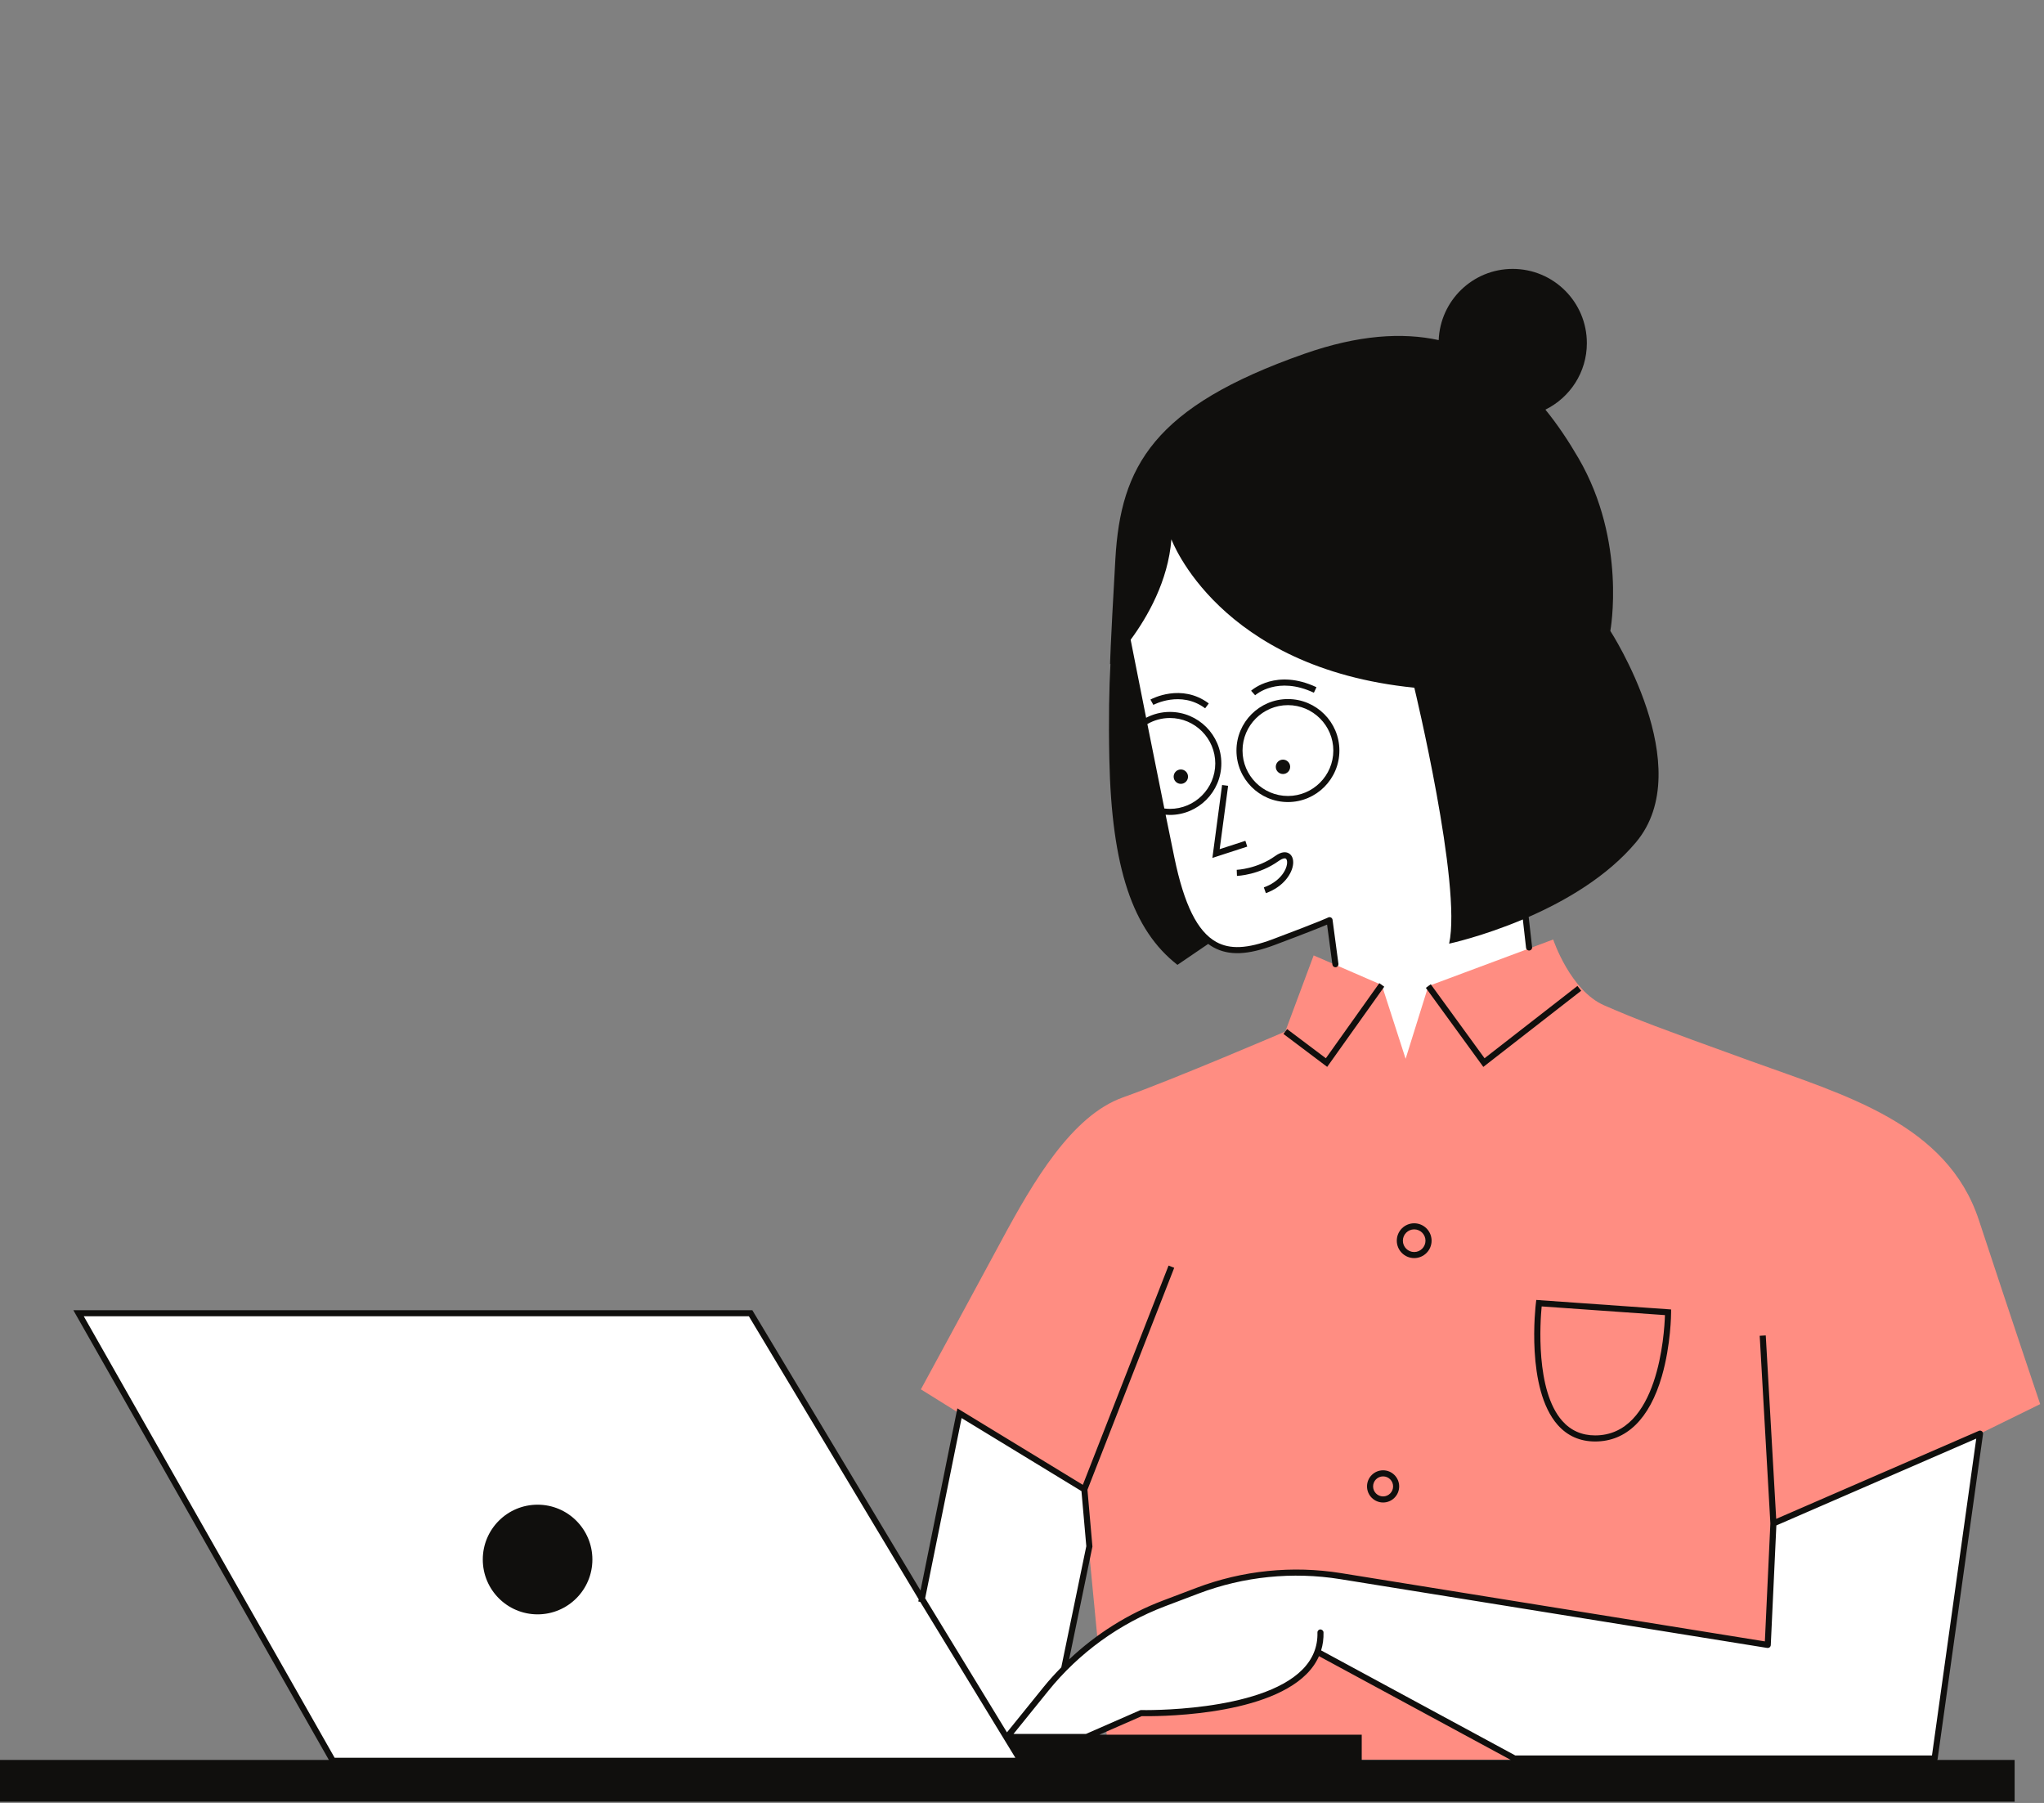<svg width="466" height="411" viewBox="0 0 466 411" fill="none" xmlns="http://www.w3.org/2000/svg">
<rect x="0" y="0" width="466" height="411" fill="#808080" stroke="none"/>
<path d="M352.982 247.922L307.951 247.75L303.117 209.768C303.117 209.768 301.393 210.633 290.352 214.771C279.308 218.919 271.545 217.364 267.057 195.61C262.57 173.859 256.534 143.126 256.534 143.126L259.122 122.069L272.579 104.975L339.007 100.316L344.525 180.072L352.982 247.922Z" fill="white"/>
<path d="M246.956 339.763L209.946 316.716C209.946 316.716 221.075 296.257 228.323 282.79C235.568 269.326 244.368 254.306 256.015 250.164C267.661 246.02 293.022 235.145 293.022 235.145L299.494 217.793L315.021 224.53L320.459 241.36L325.634 224.787L354.101 214.169C354.101 214.169 357.981 225.822 365.751 229.191C373.514 232.555 377.655 234.108 399.132 241.878C420.615 249.646 443.906 256.122 451.153 278.13C458.399 300.142 465.128 320.083 465.128 320.083L451.414 326.816L418.806 401.136H252.858L246.956 339.763Z" fill="#FF8D82"/>
<path d="M451.415 326.816L441.063 400.875H345.304L300.789 376.794L300.939 374.098C298.697 391.475 260.156 390.518 260.156 390.518L247.734 395.958H229.614L229.827 395.697H229.283L232.725 401.393H75.886L17.915 299.369H171.127L210.301 364.257L218.746 322.156L247.218 339.504L248.357 352.51L242.857 380.159C249.228 373.751 256.888 368.732 265.382 365.51L272.996 362.622C283.404 358.673 294.668 357.529 305.657 359.294L403.016 374.98L404.309 347.271L426.13 337.797L451.415 326.816Z" fill="white"/>
<path d="M266.714 163.675C272.419 163.675 277.062 168.322 277.062 174.032C277.062 179.741 272.419 184.388 266.714 184.388C266.286 184.388 265.869 184.354 265.452 184.302C264.137 177.808 262.793 171.116 261.582 165.051C263.099 164.178 264.844 163.675 266.714 163.675ZM252.911 172.994C253.429 197.856 258.257 212.011 268.438 219.95L275.446 215.179C275.833 215.461 276.229 215.726 276.634 215.95C280.145 217.887 284.45 217.727 290.595 215.42C297.986 212.648 301.214 211.34 302.552 210.773L303.769 219.899C303.818 220.246 304.112 220.499 304.455 220.499C304.484 220.499 304.517 220.499 304.546 220.495C304.926 220.443 305.191 220.092 305.142 219.712L303.802 209.675C303.773 209.454 303.639 209.262 303.442 209.156C303.243 209.053 303.009 209.049 302.809 209.147C302.737 209.184 300.894 210.078 290.106 214.126C284.376 216.273 280.428 216.46 277.304 214.738C272.995 212.357 269.957 206.236 267.735 195.471C267.098 192.372 266.424 189.085 265.742 185.724C266.062 185.751 266.387 185.773 266.714 185.773C273.182 185.773 278.447 180.505 278.447 174.032C278.447 167.558 273.182 162.29 266.714 162.29C264.759 162.29 262.92 162.777 261.299 163.623C259.763 155.915 258.469 149.378 257.77 145.84C261.549 140.705 266.338 132.471 267.057 122.928C267.057 122.928 277.756 152.278 322.444 156.768C322.444 156.768 333.312 201.825 330.379 215.118C330.379 215.118 337.918 213.505 347.183 209.597L347.918 216.073C347.962 216.453 348.305 216.718 348.685 216.683C349.065 216.638 349.339 216.295 349.295 215.915L348.514 209.024C356.891 205.353 366.417 199.84 372.996 191.984C387.314 174.893 367.128 143.82 367.128 143.82C367.128 143.82 370.926 123.447 359.88 104.46C357.64 100.605 355.151 96.841 352.329 93.382C357.923 90.626 361.779 84.88 361.779 78.219C361.779 68.875 354.211 61.3 344.871 61.3C335.766 61.3 328.361 68.508 327.998 77.529C319.664 75.723 309.655 76.352 297.423 80.633C262.916 92.72 255.499 106.356 254.288 127.419C253.082 148.48 253.082 151.416 253.082 151.416C253.082 151.416 253.135 151.366 253.164 151.335C252.882 156.655 252.716 163.78 252.911 172.994ZM262.279 159.473C262.565 159.317 269.347 155.687 275.58 160.355L274.754 161.466C269.221 157.324 263.01 160.653 262.949 160.686L262.279 159.473ZM286.152 158.493L285.229 157.46C285.459 157.252 291.023 152.371 300.135 156.659L299.543 157.912C291.298 154.033 286.361 158.31 286.152 158.493ZM293.433 196.806C293.479 196.276 293.361 195.851 293.137 195.725C292.903 195.594 292.359 195.666 291.53 196.259C287.097 199.456 282.212 199.664 282.007 199.67L281.955 198.285C282.004 198.285 286.639 198.076 290.721 195.136C292.248 194.037 293.25 194.197 293.822 194.519C294.549 194.936 294.911 195.81 294.814 196.925C294.619 199.138 292.593 202.176 288.598 203.602L288.133 202.294C291.551 201.073 293.275 198.595 293.433 196.806ZM279.993 179.131L278.067 193.576L283.926 191.672L284.352 192.991L276.404 195.573L278.618 178.948L279.993 179.131ZM267.575 177.048C267.575 176.142 268.307 175.408 269.213 175.408C270.117 175.408 270.851 176.142 270.851 177.048C270.851 177.952 270.117 178.687 269.213 178.687C268.307 178.687 267.575 177.952 267.575 177.048ZM294.136 174.804C294.136 175.71 293.401 176.444 292.498 176.444C291.592 176.444 290.858 175.71 290.858 174.804C290.858 173.9 291.592 173.165 292.498 173.165C293.401 173.165 294.136 173.9 294.136 174.804ZM293.629 181.451C287.921 181.451 283.277 176.809 283.277 171.098C283.277 165.386 287.921 160.743 293.629 160.743C299.334 160.743 303.977 165.386 303.977 171.098C303.977 176.809 299.334 181.451 293.629 181.451ZM305.362 171.098C305.362 164.622 300.098 159.358 293.629 159.358C287.157 159.358 281.893 164.622 281.893 171.098C281.893 177.568 287.157 182.837 293.629 182.837C300.098 182.837 305.362 177.568 305.362 171.098ZM351.476 297.81L379.583 299.793C379.453 303.996 378.064 327.216 363.669 327.216C360.63 327.216 358.104 326.101 356.168 323.905C350.025 316.958 351.149 301.208 351.476 297.81ZM363.669 328.601C370.807 328.601 376.064 323.455 378.88 313.72C380.956 306.521 380.984 299.446 380.984 299.152V298.504L350.251 296.335L350.169 296.988C350.07 297.781 347.846 316.582 355.126 324.823C357.342 327.331 360.217 328.601 363.669 328.601ZM315.588 224.928L302.577 243.205L292.609 235.7L293.438 234.589L302.275 241.241L314.46 224.123L315.588 224.928ZM338.175 243.211L325.071 225.193L326.193 224.38L338.456 241.237L359.631 224.756L360.48 225.853L338.175 243.211ZM315.327 336.556C316.581 336.556 317.606 337.581 317.606 338.839C317.606 340.1 316.581 341.123 315.327 341.123C314.069 341.123 313.044 340.1 313.044 338.839C313.044 337.581 314.069 336.556 315.327 336.556ZM315.327 342.51C317.348 342.51 318.99 340.864 318.99 338.839C318.99 336.817 317.348 335.171 315.327 335.171C313.301 335.171 311.659 336.817 311.659 338.839C311.659 340.864 313.301 342.51 315.327 342.51ZM322.412 280.246C323.836 280.246 324.989 281.405 324.989 282.829C324.989 284.252 323.836 285.411 322.412 285.411C320.987 285.411 319.834 284.252 319.834 282.829C319.834 281.405 320.987 280.246 322.412 280.246ZM322.412 286.796C324.6 286.796 326.38 285.015 326.38 282.829C326.38 280.641 324.6 278.861 322.412 278.861C320.227 278.861 318.447 280.641 318.447 282.829C318.447 285.015 320.227 286.796 322.412 286.796ZM110.068 355.509C110.068 348.606 115.658 343.009 122.563 343.009C129.462 343.009 135.055 348.606 135.055 355.509C135.055 362.414 129.462 368.009 122.563 368.009C115.658 368.009 110.068 362.414 110.068 355.509ZM170.735 300.06L209.456 364.59L209.358 365.073L209.8 365.167L209.906 365.342L231.488 400.7H76.291L19.103 300.06H170.735ZM219.229 323.263L246.553 339.913L247.66 352.47L241.955 380.089C240.555 381.523 239.193 383.001 237.927 384.572L229.573 394.907L211.094 364.623L210.922 364.339L219.229 323.263ZM265.627 366.158L273.241 363.271C283.523 359.368 294.695 358.237 305.545 359.98L402.909 375.666C403.102 375.691 403.3 375.645 403.452 375.518C403.604 375.393 403.698 375.212 403.709 375.013L404.983 347.737L450.554 327.942L440.459 400.182H345.477L301.196 376.225C301.594 374.928 301.777 373.558 301.74 372.116C301.728 371.732 301.368 371.448 301.029 371.44C300.645 371.448 300.343 371.769 300.355 372.153C300.444 375.391 299.274 378.248 296.888 380.64C287.173 390.38 260.446 389.84 260.172 389.824C260.082 389.82 259.971 389.844 259.878 389.885L247.59 395.264H231.067L239.002 385.443C246.006 376.777 255.211 370.108 265.627 366.158ZM250.646 395.435L260.294 391.214C262.733 391.258 288.014 391.494 297.868 381.62C299.114 380.371 300.061 379.005 300.707 377.536L344.431 401.193H310.454V395.435H250.646ZM441.672 401.193C441.709 401.125 441.736 401.05 441.746 400.973L452.098 326.914C452.133 326.664 452.032 326.417 451.831 326.261C451.629 326.113 451.37 326.082 451.138 326.179L404.946 346.243L402.566 304.424L401.185 304.502L403.616 347.279L402.362 374.172L305.765 358.613C294.671 356.824 283.258 357.987 272.754 361.973L265.134 364.861C257.17 367.883 249.898 372.461 243.743 378.285L249.037 352.647L249.056 352.547L247.921 339.607L267.702 289.009L266.412 288.503L246.871 338.483L218.265 321.049L209.865 362.577L171.518 298.675H16.723L74.977 401.193H0V410.716H459.305V401.193H441.672Z" fill="#100F0D"/>
</svg>
